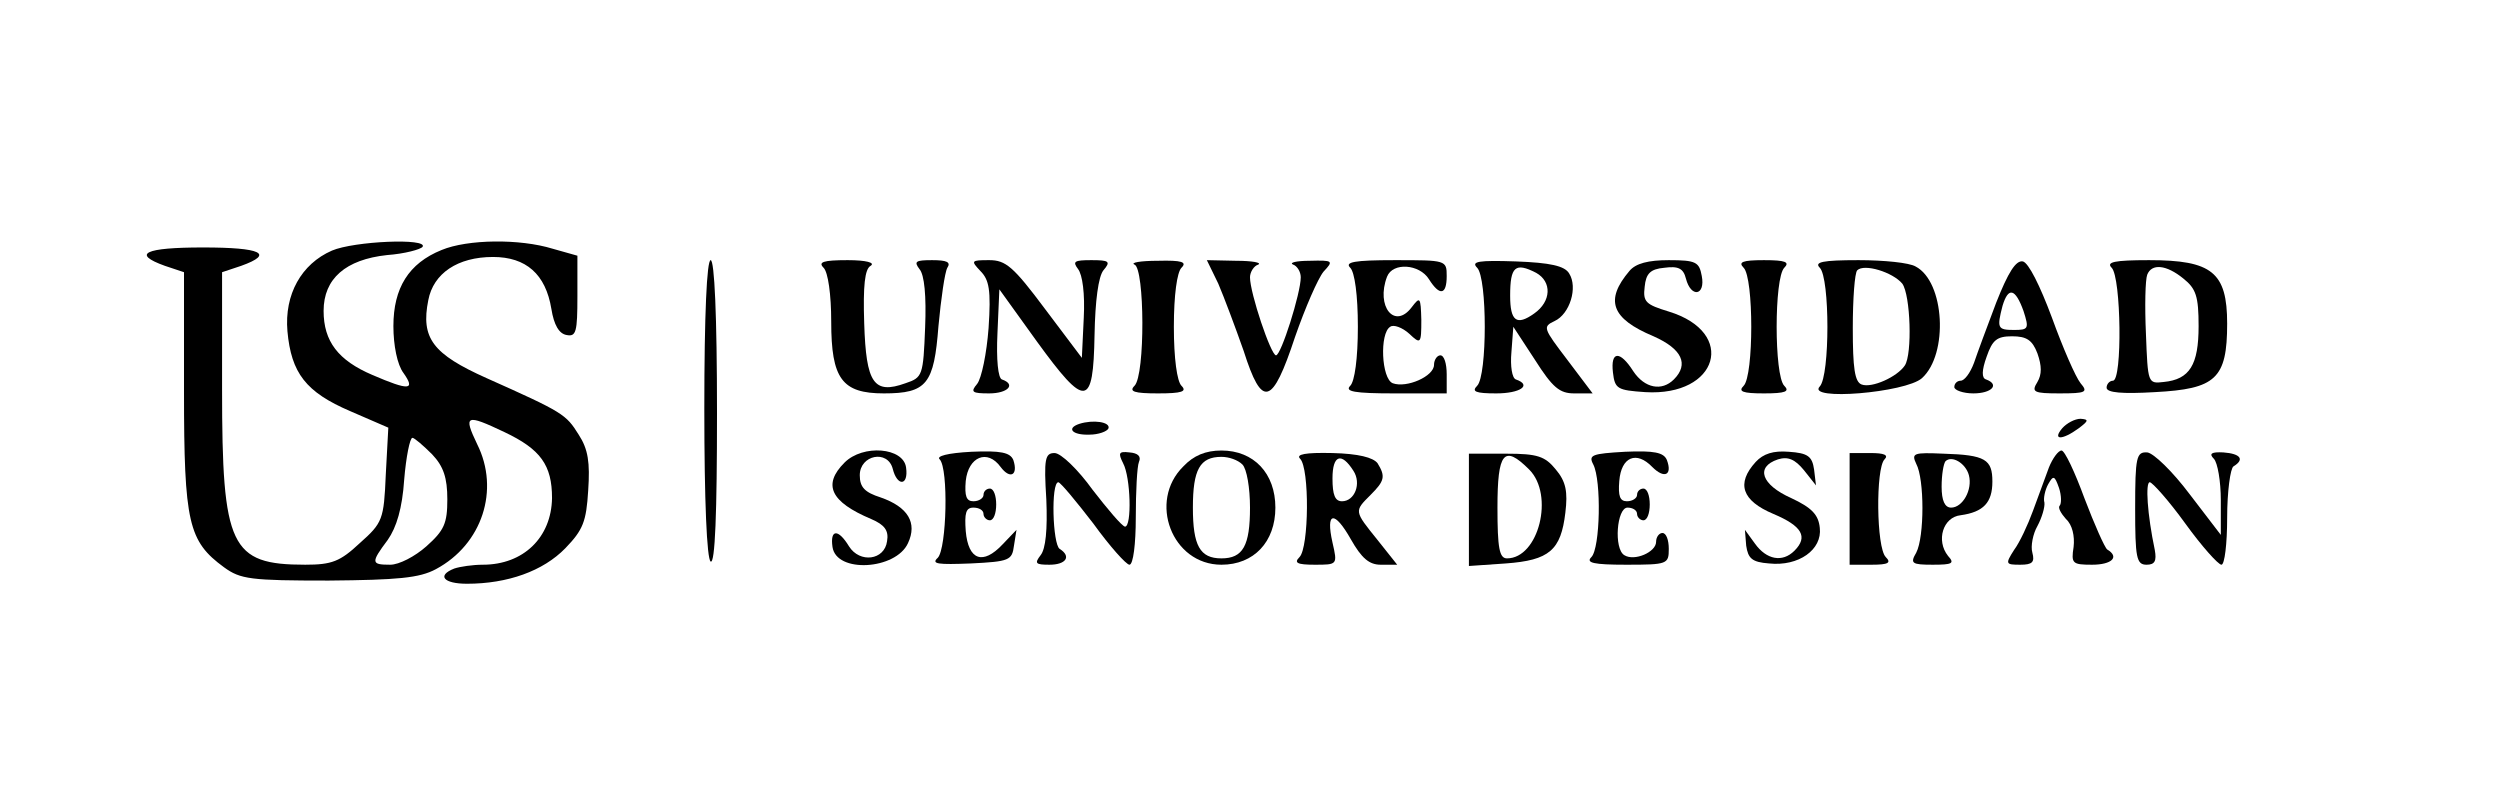 <?xml version="1.0" standalone="no"?>
<!DOCTYPE svg PUBLIC "-//W3C//DTD SVG 20010904//EN"
 "http://www.w3.org/TR/2001/REC-SVG-20010904/DTD/svg10.dtd">
<svg version="1.0" xmlns="http://www.w3.org/2000/svg"
 width="394pt" height="128pt" viewBox="0 0 394 128"
 preserveAspectRatio="xMidYMid meet">

<g transform="translate(0,128) scale(0.1,-0.1)"
fill="#000000" stroke="none">
<path d="M523 885 c-48 -21 -75 -69 -70 -127 6 -66 29 -96 99 -126 l60 -26 -4
-74 c-3 -71 -5 -76 -41 -108 -31 -29 -44 -34 -86 -34 -118 0 -131 28 -131 276
l0 185 30 10 c53 19 32 29 -60 29 -92 0 -113 -10 -60 -29 l30 -10 0 -188 c0
-207 7 -236 63 -277 26 -19 42 -21 165 -21 109 1 143 4 169 18 73 39 101 125
65 197 -22 46 -18 48 43 19 57 -27 75 -52 75 -104 -1 -62 -45 -105 -109 -105
-16 0 -36 -3 -45 -6 -28 -11 -17 -24 20 -24 64 0 120 20 155 56 28 29 33 42
36 91 3 44 0 65 -15 88 -20 32 -24 35 -145 89 -85 38 -104 63 -92 123 8 42 46
68 102 68 52 0 83 -27 92 -82 4 -25 12 -39 24 -41 15 -3 17 5 17 61 l0 64 -39
11 c-52 16 -134 15 -175 -2 -52 -21 -76 -60 -76 -120 0 -30 6 -61 16 -74 19
-27 9 -28 -49 -3 -54 23 -77 53 -77 101 0 51 35 81 100 88 28 2 53 9 56 13 9
14 -108 9 -143 -6z m158 -321 c18 -19 24 -37 24 -71 0 -38 -5 -49 -33 -74 -18
-16 -43 -29 -57 -29 -30 0 -31 3 -4 39 14 20 23 50 26 95 3 36 9 66 13 66 3 0
17 -12 31 -26z"/>
<path d="M1110 636 c0 -146 4 -237 10 -241 7 -4 10 77 10 234 0 154 -4 241
-10 241 -6 0 -10 -85 -10 -234z"/>
<path d="M1298 858 c7 -7 12 -42 12 -85 0 -90 17 -113 83 -113 68 0 79 15 86
106 4 43 10 85 14 92 6 9 -1 12 -24 12 -26 0 -29 -2 -20 -14 8 -9 11 -43 9
-92 -3 -76 -4 -79 -31 -88 -50 -18 -62 0 -65 94 -2 60 1 86 10 91 8 5 -7 9
-36 9 -39 0 -47 -3 -38 -12z"/>
<path d="M1545 853 c14 -14 17 -30 13 -90 -3 -40 -11 -79 -18 -88 -11 -13 -8
-15 19 -15 29 0 43 14 20 22 -6 2 -9 31 -7 73 l3 69 59 -82 c77 -106 89 -105
91 10 1 54 6 92 14 102 12 14 9 16 -19 16 -27 0 -30 -2 -21 -14 7 -9 11 -39 9
-77 l-3 -63 -58 77 c-50 67 -62 77 -88 77 -29 0 -29 -1 -14 -17z"/>
<path d="M1788 863 c16 -6 17 -174 0 -191 -9 -9 -1 -12 37 -12 38 0 46 3 37
12 -7 7 -12 43 -12 93 0 50 5 86 12 93 9 9 1 12 -37 11 -28 0 -44 -3 -37 -6z"/>
<path d="M1920 833 c9 -21 27 -69 40 -106 29 -91 45 -87 81 22 16 46 36 92 45
103 16 17 15 18 -22 17 -21 0 -33 -3 -26 -6 6 -2 12 -11 12 -20 0 -25 -31
-123 -39 -123 -8 0 -41 98 -41 123 0 8 6 18 13 20 6 3 -9 6 -35 6 l-46 1 18
-37z"/>
<path d="M2128 858 c7 -7 12 -43 12 -93 0 -50 -5 -86 -12 -93 -9 -9 6 -12 70
-12 l82 0 0 30 c0 17 -4 30 -10 30 -5 0 -10 -7 -10 -15 0 -18 -43 -37 -65 -29
-18 7 -21 79 -4 89 5 4 19 -1 30 -11 18 -17 19 -16 19 22 -1 36 -2 37 -15 20
-27 -36 -57 1 -39 48 9 23 51 20 66 -4 17 -27 28 -25 28 5 0 25 -1 25 -82 25
-64 0 -79 -3 -70 -12z"/>
<path d="M2328 858 c16 -16 16 -170 0 -186 -9 -9 -3 -12 30 -12 38 0 57 13 31
22 -6 2 -9 21 -7 43 l3 40 34 -52 c28 -44 39 -53 62 -53 l29 0 -40 53 c-38 50
-39 52 -20 61 24 11 37 53 23 75 -7 12 -30 17 -84 19 -59 2 -71 0 -61 -10z
m93 -8 c25 -14 24 -45 -3 -64 -28 -20 -38 -12 -38 28 0 46 8 53 41 36z"/>
<path d="M2568 853 c-39 -46 -29 -75 38 -103 45 -20 56 -44 32 -68 -19 -19
-46 -14 -64 13 -21 33 -36 32 -32 -2 3 -26 7 -28 51 -31 115 -7 145 94 37 127
-36 11 -41 15 -38 39 2 21 9 28 31 30 22 3 30 -1 34 -17 8 -31 31 -27 25 4 -4
22 -9 25 -52 25 -32 0 -52 -5 -62 -17z"/>
<path d="M2748 858 c16 -16 16 -170 0 -186 -9 -9 -2 -12 32 -12 34 0 41 3 32
12 -16 16 -16 170 0 186 9 9 2 12 -32 12 -34 0 -41 -3 -32 -12z"/>
<path d="M2868 858 c16 -16 16 -170 0 -187 -22 -23 135 -10 161 13 42 38 36
152 -10 176 -10 6 -50 10 -90 10 -57 0 -70 -3 -61 -12z m130 -25 c13 -18 16
-111 4 -129 -12 -18 -52 -36 -68 -30 -11 4 -14 26 -14 89 0 46 3 87 7 91 11
11 56 -3 71 -21z"/>
<path d="M3146 803 c-14 -37 -30 -80 -35 -95 -6 -16 -15 -28 -21 -28 -5 0 -10
-4 -10 -10 0 -5 14 -10 30 -10 29 0 42 14 20 22 -7 2 -7 14 1 36 9 26 16 32
40 32 23 0 32 -6 40 -27 7 -20 7 -33 0 -45 -10 -16 -6 -18 35 -18 42 0 45 2
33 16 -8 10 -28 56 -45 103 -19 51 -37 87 -46 89 -11 2 -23 -17 -42 -65z m43
-13 c9 -28 8 -30 -15 -30 -26 0 -27 3 -18 38 9 30 20 28 33 -8z"/>
<path d="M3328 858 c15 -15 17 -178 2 -178 -5 0 -10 -5 -10 -11 0 -8 25 -10
76 -7 96 5 114 21 114 108 0 81 -24 100 -123 100 -55 0 -68 -3 -59 -12z m113
-17 c20 -16 24 -28 24 -75 0 -61 -14 -84 -55 -88 -25 -3 -25 -2 -28 76 -2 44
-1 85 2 93 7 18 30 16 57 -6z"/>
<path d="M1701 612 c-21 -7 -11 -18 16 -17 14 0 28 5 30 10 3 10 -24 14 -46 7z"/>
<path d="M3250 605 c-16 -19 0 -19 26 0 16 12 16 14 3 15 -9 0 -22 -7 -29 -15z"/>
<path d="M1331 551 c-35 -35 -22 -62 42 -89 21 -9 28 -18 25 -35 -4 -30 -43
-35 -60 -8 -17 28 -30 27 -26 -1 6 -42 100 -36 119 6 15 32 0 57 -43 72 -25 8
-33 16 -33 35 0 32 44 41 52 10 7 -28 25 -27 21 2 -4 32 -68 37 -97 8z"/>
<path d="M1481 556 c14 -15 11 -140 -3 -155 -11 -10 0 -11 52 -9 61 3 65 5 68
28 l4 25 -22 -23 c-31 -33 -54 -25 -58 21 -2 28 0 37 12 37 9 0 16 -4 16 -10
0 -5 5 -10 10 -10 6 0 10 11 10 25 0 14 -4 25 -10 25 -5 0 -10 -4 -10 -10 0
-5 -7 -10 -16 -10 -11 0 -14 8 -12 32 4 38 34 51 55 22 15 -20 28 -13 20 11
-5 12 -20 15 -66 13 -38 -2 -56 -7 -50 -12z"/>
<path d="M1649 493 c2 -48 -1 -78 -9 -88 -10 -13 -8 -15 14 -15 26 0 35 13 16
25 -11 7 -14 105 -2 105 4 -1 28 -30 55 -65 26 -36 52 -65 57 -65 6 0 10 33
10 74 0 41 2 81 5 88 4 9 -2 14 -15 15 -17 2 -18 -1 -10 -17 12 -22 14 -100 3
-100 -5 1 -27 27 -51 58 -23 32 -50 58 -60 58 -15 0 -17 -9 -13 -73z"/>
<path d="M1865 545 c-56 -55 -18 -155 60 -155 51 0 85 36 85 90 0 54 -34 90
-85 90 -25 0 -44 -8 -60 -25z m93 3 c7 -7 12 -37 12 -68 0 -60 -11 -80 -45
-80 -34 0 -45 20 -45 80 0 60 11 80 45 80 12 0 26 -5 33 -12z"/>
<path d="M2049 557 c15 -15 14 -140 -1 -155 -9 -9 -4 -12 24 -12 36 0 36 0 28
35 -11 49 3 51 29 5 17 -30 29 -40 47 -40 l26 0 -31 39 c-37 46 -37 45 -11 71
22 22 24 29 11 50 -7 9 -30 15 -71 16 -43 1 -58 -2 -51 -9z m84 -19 c13 -20 2
-48 -18 -48 -11 0 -15 10 -15 36 0 37 14 42 33 12z"/>
<path d="M2315 477 l0 -89 58 4 c69 5 87 21 94 80 4 33 1 49 -15 68 -17 21
-29 25 -78 25 l-59 0 0 -88z m95 63 c40 -40 15 -140 -35 -140 -12 0 -15 16
-15 80 0 87 10 100 50 60z"/>
<path d="M2511 548 c13 -25 11 -132 -3 -146 -9 -9 3 -12 55 -12 65 0 67 1 67
25 0 14 -4 25 -10 25 -5 0 -10 -6 -10 -14 0 -16 -34 -31 -50 -21 -17 10 -12
75 5 75 8 0 15 -4 15 -10 0 -5 5 -10 10 -10 6 0 10 11 10 25 0 14 -4 25 -10
25 -5 0 -10 -4 -10 -10 0 -5 -7 -10 -16 -10 -11 0 -14 8 -12 32 3 38 27 48 52
22 19 -19 32 -13 23 11 -5 12 -20 15 -66 13 -52 -3 -58 -5 -50 -20z"/>
<path d="M2767 552 c-31 -34 -22 -61 28 -82 45 -19 55 -36 33 -58 -19 -19 -44
-14 -62 11 l-16 22 2 -25 c3 -20 9 -26 36 -28 47 -5 84 22 80 56 -2 21 -13 32
-45 47 -47 21 -57 49 -21 61 16 5 27 0 41 -17 l19 -24 -3 25 c-3 21 -10 26
-40 28 -24 2 -40 -3 -52 -16z"/>
<path d="M2915 478 l0 -88 35 0 c26 0 31 3 22 12 -15 15 -16 140 -2 154 7 7
-1 10 -22 10 l-33 0 0 -88z"/>
<path d="M3020 549 c13 -24 13 -115 0 -140 -10 -17 -7 -19 26 -19 31 0 35 2
24 14 -19 24 -8 61 20 64 36 5 50 20 50 53 0 35 -11 42 -77 44 -47 2 -51 1
-43 -16z m83 -18 c6 -23 -10 -51 -28 -51 -10 0 -15 11 -15 33 0 19 3 36 6 40
10 10 32 -3 37 -22z"/>
<path d="M3229 543 c-6 -16 -17 -46 -25 -68 -8 -22 -21 -50 -30 -62 -14 -22
-13 -23 10 -23 19 0 23 4 19 19 -3 10 1 30 8 42 7 13 12 30 11 37 -2 6 1 20 6
29 8 14 10 14 17 -6 4 -12 4 -25 1 -28 -3 -3 2 -12 10 -21 10 -9 14 -27 12
-44 -4 -26 -2 -28 29 -28 31 0 44 12 24 24 -4 3 -20 39 -36 81 -15 41 -31 75
-36 75 -5 0 -14 -12 -20 -27z"/>
<path d="M3365 479 c0 -78 2 -89 18 -89 13 0 16 6 13 23 -12 57 -15 107 -8
107 4 0 30 -29 56 -65 26 -36 52 -65 57 -65 5 0 9 33 9 74 0 41 5 78 10 81 18
11 11 20 -16 22 -19 1 -23 -2 -15 -10 6 -6 11 -36 11 -65 l0 -55 -49 64 c-27
36 -57 65 -67 66 -17 1 -19 -7 -19 -88z"/>
</g>
</svg>
